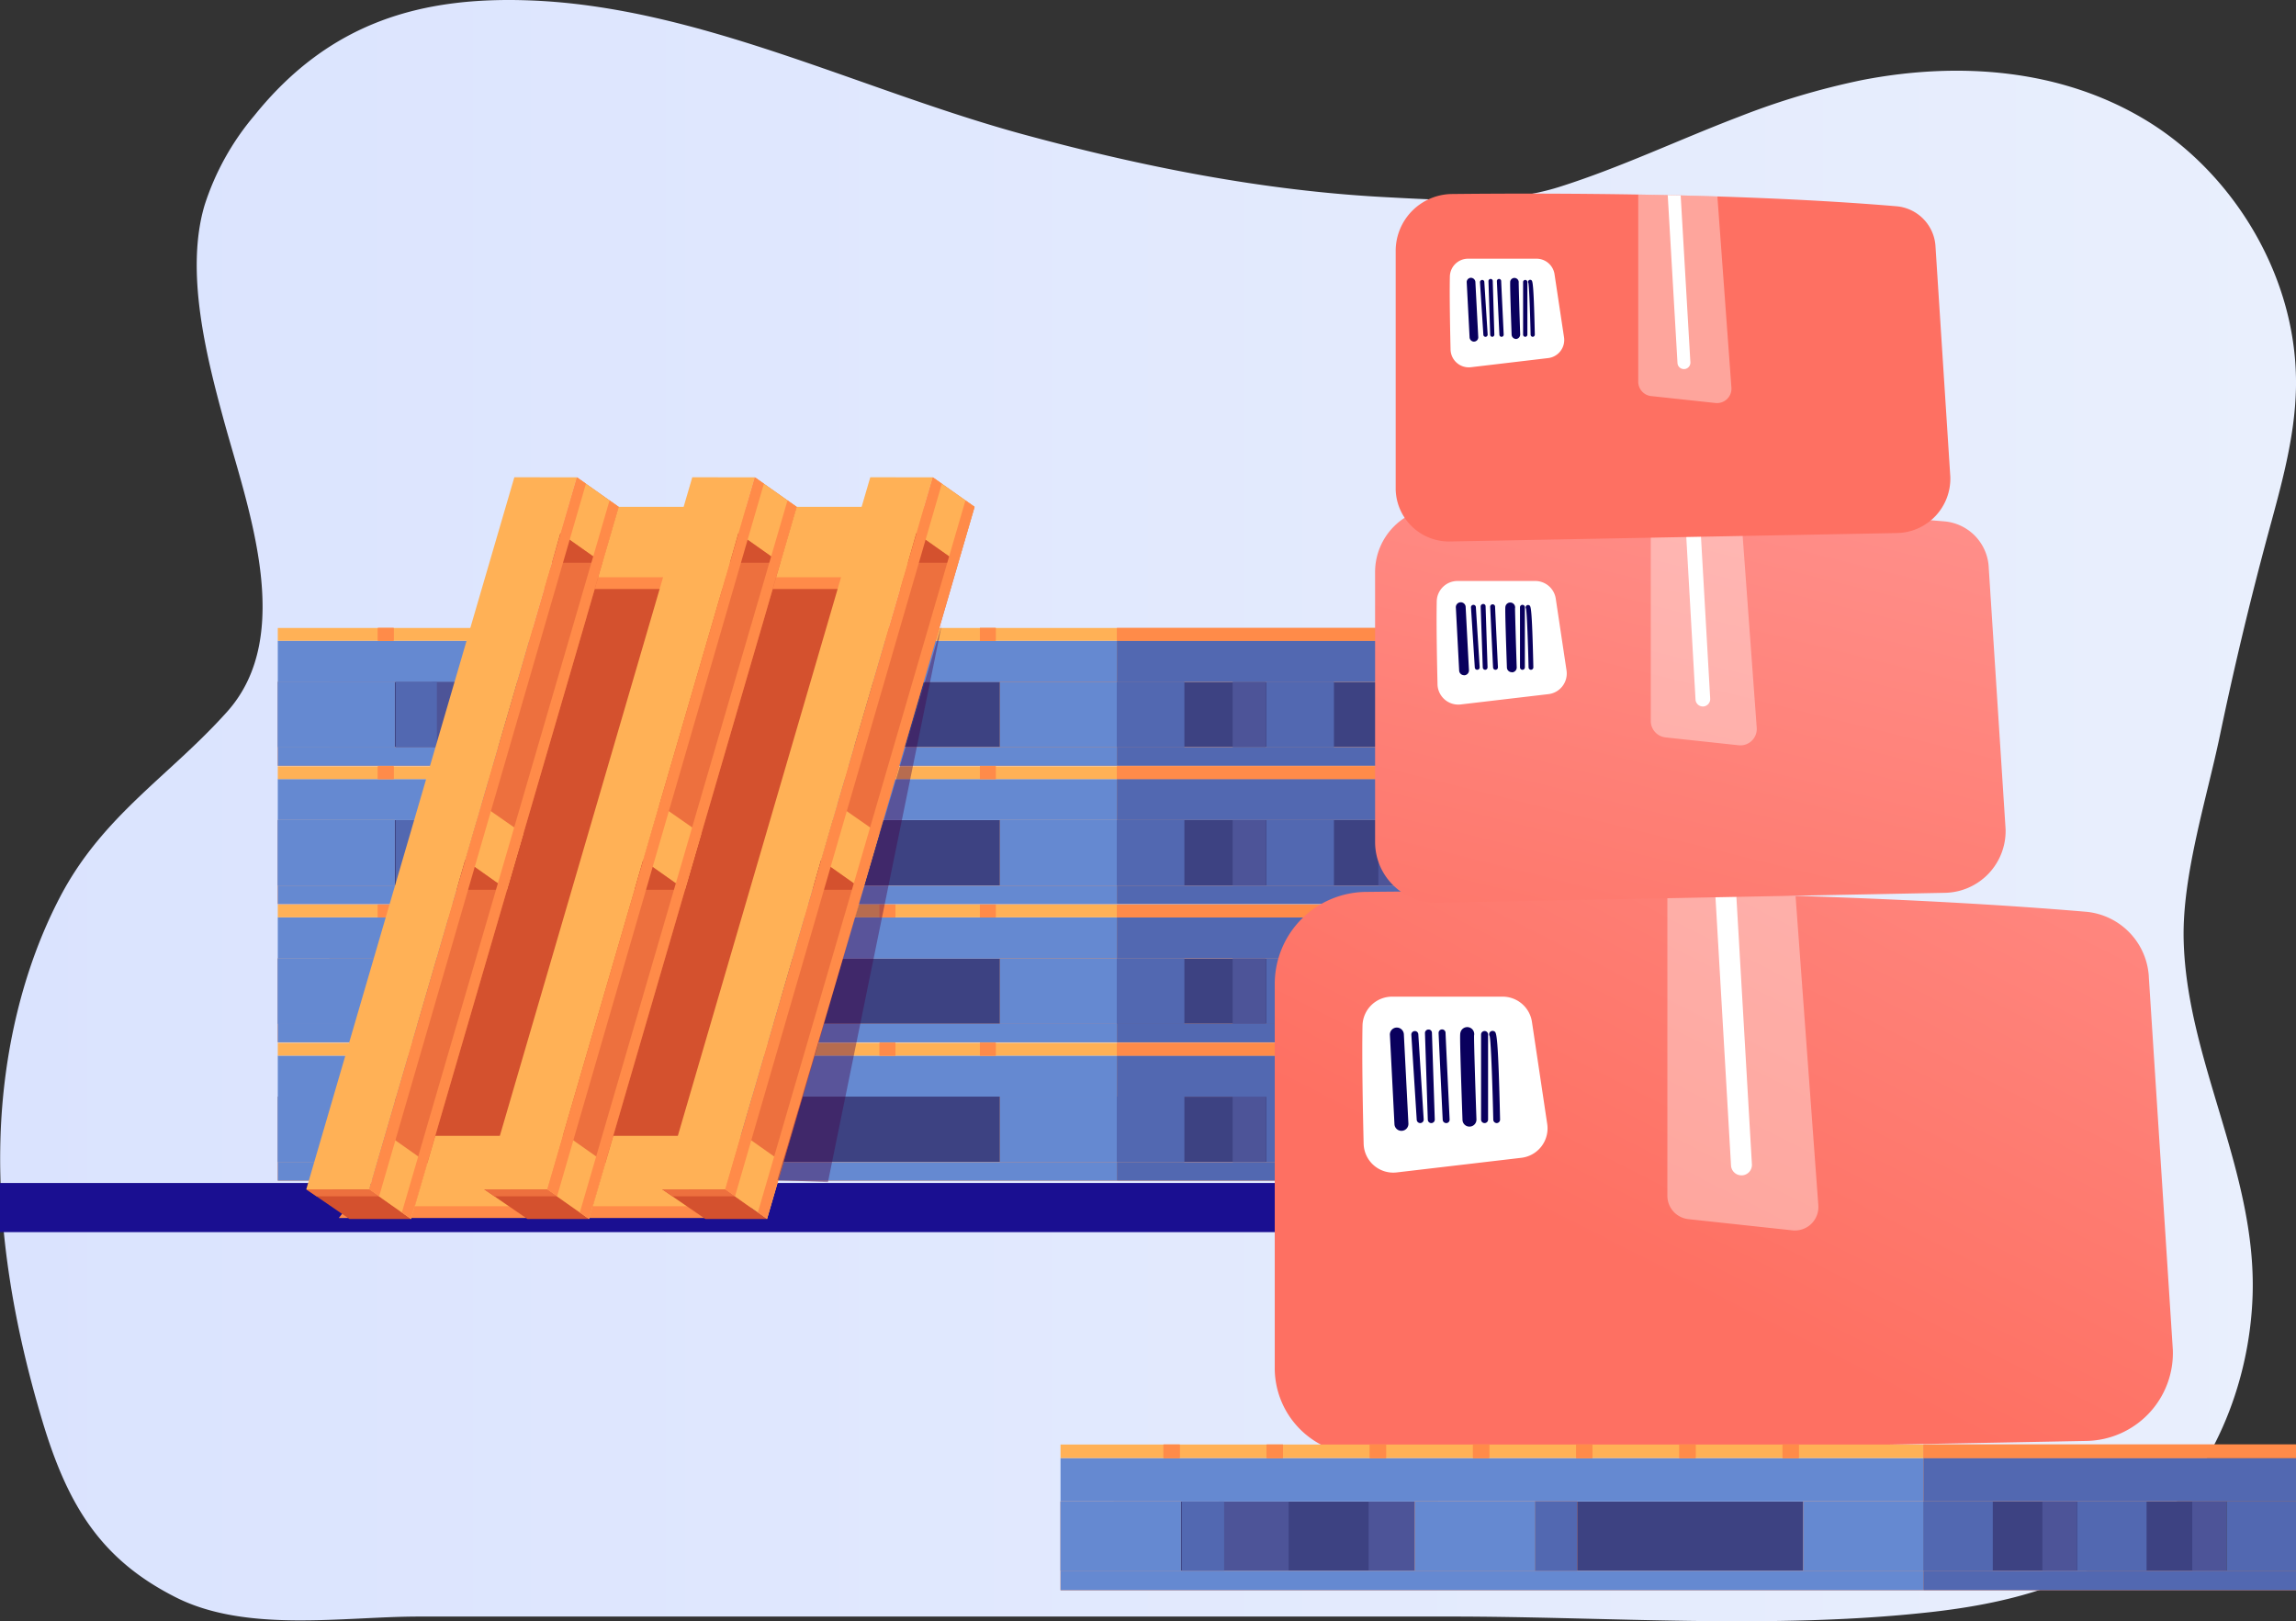 <svg xmlns="http://www.w3.org/2000/svg" xmlns:xlink="http://www.w3.org/1999/xlink" width="329.611" height="232.741" viewBox="0 0 329.611 232.741">
  <rect x="0" y="0" width="329.611" height="232.741" fill="#333333" stroke="none"/>
  <defs>
    <linearGradient id="linear-gradient" y1="0.5" x2="1" y2="0.5" gradientUnits="objectBoundingBox">
      <stop offset="0" stop-color="#dae3fe"/>
      <stop offset="1" stop-color="#e9effd"/>
    </linearGradient>
    <linearGradient id="linear-gradient-2" x1="-0.906" y1="55.412" x2="-0.525" y2="45.238" gradientUnits="objectBoundingBox">
      <stop offset="0" stop-color="#09005d"/>
      <stop offset="1" stop-color="#1a0f91"/>
    </linearGradient>
    <linearGradient id="linear-gradient-3" x1="0.374" y1="0.645" x2="1.174" y2="-0.341" gradientUnits="objectBoundingBox">
      <stop offset="0" stop-color="#fe7062"/>
      <stop offset="1" stop-color="#ff928e"/>
    </linearGradient>
    <linearGradient id="linear-gradient-4" x1="-211.198" y1="-0.166" x2="-229.252" y2="3.359" xlink:href="#linear-gradient-2"/>
    <linearGradient id="linear-gradient-5" x1="-267.016" y1="-0.088" x2="-289.793" y2="3.379" xlink:href="#linear-gradient-2"/>
    <linearGradient id="linear-gradient-6" x1="-237.513" y1="-0.016" x2="-257.738" y2="3.446" xlink:href="#linear-gradient-2"/>
    <linearGradient id="linear-gradient-7" x1="-160.849" y1="0.125" x2="-174.524" y2="3.385" xlink:href="#linear-gradient-2"/>
    <linearGradient id="linear-gradient-8" x1="-375.575" y1="0.175" x2="-407.379" y2="3.699" xlink:href="#linear-gradient-2"/>
    <linearGradient id="linear-gradient-9" x1="-240.84" y1="0.227" x2="-261.229" y2="3.745" xlink:href="#linear-gradient-2"/>
    <linearGradient id="linear-gradient-10" x1="-140.463" y1="-0.191" x2="-152.517" y2="2.95" xlink:href="#linear-gradient-2"/>
    <linearGradient id="linear-gradient-11" x1="0.109" y1="1.478" x2="0.783" y2="-0.222" xlink:href="#linear-gradient-3"/>
    <linearGradient id="linear-gradient-12" x1="-301.436" y1="-0.16" x2="-319.431" y2="3.346" xlink:href="#linear-gradient-2"/>
    <linearGradient id="linear-gradient-13" x1="-382.025" y1="-0.086" x2="-404.796" y2="3.375" xlink:href="#linear-gradient-2"/>
    <linearGradient id="linear-gradient-14" x1="-339.754" y1="-0.02" x2="-359.984" y2="3.459" xlink:href="#linear-gradient-2"/>
    <linearGradient id="linear-gradient-15" x1="-230.421" y1="0.122" x2="-244.124" y2="3.385" xlink:href="#linear-gradient-2"/>
    <linearGradient id="linear-gradient-16" x1="-537.005" y1="0.179" x2="-568.857" y2="3.683" xlink:href="#linear-gradient-2"/>
    <linearGradient id="linear-gradient-17" x1="-344.287" y1="0.227" x2="-364.701" y2="3.743" xlink:href="#linear-gradient-2"/>
    <linearGradient id="linear-gradient-18" x1="-199.484" y1="-0.185" x2="-211.425" y2="2.937" xlink:href="#linear-gradient-2"/>
    <linearGradient id="linear-gradient-19" x1="0.914" y1="-0.188" x2="1.762" y2="-1.578" xlink:href="#linear-gradient-3"/>
    <linearGradient id="linear-gradient-20" x1="-343.276" y1="-0.166" x2="-361.274" y2="3.357" xlink:href="#linear-gradient-2"/>
    <linearGradient id="linear-gradient-21" x1="-447.83" y1="-0.086" x2="-471.271" y2="3.375" xlink:href="#linear-gradient-2"/>
    <linearGradient id="linear-gradient-22" x1="-388.098" y1="-0.015" x2="-408.401" y2="3.446" xlink:href="#linear-gradient-2"/>
    <linearGradient id="linear-gradient-23" x1="-262.159" y1="0.121" x2="-275.858" y2="3.391" xlink:href="#linear-gradient-2"/>
    <linearGradient id="linear-gradient-24" x1="-617.457" y1="0.175" x2="-649.637" y2="3.697" xlink:href="#linear-gradient-2"/>
    <linearGradient id="linear-gradient-25" x1="-390.39" y1="0.228" x2="-410.73" y2="3.743" xlink:href="#linear-gradient-2"/>
    <linearGradient id="linear-gradient-26" x1="-227.224" y1="-0.19" x2="-239.166" y2="2.949" xlink:href="#linear-gradient-2"/>
  </defs>
  <g id="evolucion-05" transform="translate(-9.07 -26.178)">
    <g id="Illustration" transform="translate(9.07 26.179)">
      <path id="Trazado_119207" data-name="Trazado 119207" d="M258.712,42.946c-8.584,3.271-17.043,7.307-25.763,10.061-7.972,2.519-16.734,1.91-25.008,1.472-17.524-.922-34.887-4.37-51.953-9.008C132.6,39.106,109.368,27.154,85.2,26.238c-15.54-.589-28.763,3.042-39.615,16.544a37.683,37.683,0,0,0-7.128,12.842c-2.833,9.5.244,21.673,2.744,30.845,3.428,12.56,10.354,30.845.5,41.868-8.221,9.2-17.821,14.856-23.945,26.507C12.3,165.239,9.513,177.453,9.15,189.568c-.41,13.869,2.121,27.62,6.035,40.664,3.689,12.279,8.518,19.913,19.2,25.284,10.164,5.1,24.04,2.728,34.816,2.728H217.386c22.62,0,45.977,1.864,68.509-.6,10.978-1.2,22.3-3.879,31.305-11.54,9.3-7.9,14.851-20.895,15.266-34.017.552-17.833-9.5-33.664-9.9-51.026-.214-9.224,3.321-20.28,5.192-29.242q3.041-14.582,6.909-28.921c1.859-6.875,3.873-13.816,4.022-21.006.321-15.9-9.005-30.786-21.337-38.335S290.231,35,276.426,37.667a107.8,107.8,0,0,0-17.714,5.279Z" transform="translate(-9.083 -26.179)" fill="url(#linear-gradient)"/>
      <g id="Grupo_54962" data-name="Grupo 54962" transform="translate(0 68.513)">
        <rect id="Rectángulo_29629" data-name="Rectángulo 29629" width="244.069" height="7.052" transform="translate(244.069 108.365) rotate(180)" fill="url(#linear-gradient-2)"/>
        <g id="Grupo_54954" data-name="Grupo 54954" transform="translate(39.879 81.191)">
          <rect id="Rectángulo_29630" data-name="Rectángulo 29630" width="154.708" height="9.414" transform="translate(7.412 7.719)" fill="#3d4282"/>
          <rect id="Rectángulo_29631" data-name="Rectángulo 29631" width="9.695" height="9.414" transform="translate(43.013 7.719)" fill="#4d5498"/>
          <rect id="Rectángulo_29632" data-name="Rectángulo 29632" width="9.695" height="9.414" transform="translate(22.151 7.719)" fill="#4d5498"/>
          <rect id="Rectángulo_29633" data-name="Rectángulo 29633" width="120.455" height="5.881" transform="translate(0 1.838)" fill="#6589d1"/>
          <rect id="Rectángulo_29634" data-name="Rectángulo 29634" width="52.021" height="5.881" transform="translate(172.482 7.726) rotate(180)" fill="#ff8b49"/>
          <rect id="Rectángulo_29635" data-name="Rectángulo 29635" width="120.455" height="1.838" transform="translate(0 0)" fill="#ffb156"/>
          <rect id="Rectángulo_29636" data-name="Rectángulo 29636" width="52.021" height="1.838" transform="translate(172.482 1.838) rotate(180)" fill="#ff8b49"/>
          <rect id="Rectángulo_29637" data-name="Rectángulo 29637" width="120.455" height="2.649" transform="translate(0 17.133)" fill="#ff8b49"/>
          <rect id="Rectángulo_29638" data-name="Rectángulo 29638" width="16.786" height="9.414" transform="translate(103.668 7.719)" fill="#ff8b49"/>
          <rect id="Rectángulo_29639" data-name="Rectángulo 29639" width="5.901" height="9.414" transform="translate(66.243 7.719)" fill="#ed703e"/>
          <rect id="Rectángulo_29640" data-name="Rectángulo 29640" width="16.786" height="9.414" transform="translate(49.456 7.719)" fill="#ff8b49"/>
          <rect id="Rectángulo_29641" data-name="Rectángulo 29641" width="16.786" height="9.414" transform="translate(0 7.719)" fill="#ff8b49"/>
          <rect id="Rectángulo_29642" data-name="Rectángulo 29642" width="52.021" height="2.649" transform="translate(172.482 19.782) rotate(180)" fill="#ff8b49"/>
          <rect id="Rectángulo_29643" data-name="Rectángulo 29643" width="9.695" height="9.414" transform="translate(162.787 7.719)" fill="#5268b1"/>
          <rect id="Rectángulo_29644" data-name="Rectángulo 29644" width="4.782" height="9.414" transform="translate(157.998 7.719)" fill="#4d5498"/>
          <rect id="Rectángulo_29645" data-name="Rectángulo 29645" width="4.782" height="9.414" transform="translate(137.084 7.719)" fill="#4d5498"/>
          <rect id="Rectángulo_29646" data-name="Rectángulo 29646" width="9.695" height="9.414" transform="translate(141.925 7.719)" fill="#5268b1"/>
          <rect id="Rectángulo_29647" data-name="Rectángulo 29647" width="9.695" height="9.414" transform="translate(120.455 7.719)" fill="#5268b1"/>
          <rect id="Rectángulo_29648" data-name="Rectángulo 29648" width="2.27" height="1.838" transform="translate(14.366 0)" fill="#ff8b49"/>
          <rect id="Rectángulo_29649" data-name="Rectángulo 29649" width="2.27" height="1.838" transform="translate(28.771 0)" fill="#ff8b49"/>
          <rect id="Rectángulo_29650" data-name="Rectángulo 29650" width="2.27" height="1.838" transform="translate(43.176 0)" fill="#ff8b49"/>
          <rect id="Rectángulo_29651" data-name="Rectángulo 29651" width="2.27" height="1.838" transform="translate(57.581 0)" fill="#ff8b49"/>
          <rect id="Rectángulo_29652" data-name="Rectángulo 29652" width="2.27" height="1.838" transform="translate(71.986 0)" fill="#ff8b49"/>
          <rect id="Rectángulo_29653" data-name="Rectángulo 29653" width="2.27" height="1.838" transform="translate(86.391 0)" fill="#ff8b49"/>
          <rect id="Rectángulo_29654" data-name="Rectángulo 29654" width="2.27" height="1.838" transform="translate(100.796 0)" fill="#ff8b49"/>
          <rect id="Rectángulo_29655" data-name="Rectángulo 29655" width="52.021" height="5.881" transform="translate(172.482 7.726) rotate(180)" fill="#5268b1"/>
          <rect id="Rectángulo_29656" data-name="Rectángulo 29656" width="52.021" height="1.838" transform="translate(172.482 1.838) rotate(180)" fill="#ff8b49"/>
          <rect id="Rectángulo_29657" data-name="Rectángulo 29657" width="120.455" height="2.649" transform="translate(0 17.133)" fill="#6589d1"/>
          <rect id="Rectángulo_29658" data-name="Rectángulo 29658" width="16.786" height="9.414" transform="translate(103.668 7.719)" fill="#6589d1"/>
          <rect id="Rectángulo_29659" data-name="Rectángulo 29659" width="5.901" height="9.414" transform="translate(66.243 7.719)" fill="#5268b1"/>
          <rect id="Rectángulo_29660" data-name="Rectángulo 29660" width="5.901" height="9.414" transform="translate(16.937 7.719)" fill="#5268b1"/>
          <rect id="Rectángulo_29661" data-name="Rectángulo 29661" width="16.786" height="9.414" transform="translate(49.456 7.719)" fill="#6589d1"/>
          <rect id="Rectángulo_29662" data-name="Rectángulo 29662" width="16.786" height="9.414" transform="translate(0 7.719)" fill="#6589d1"/>
          <rect id="Rectángulo_29663" data-name="Rectángulo 29663" width="16.786" height="9.414" transform="translate(0 7.719)" fill="#6589d1"/>
          <rect id="Rectángulo_29664" data-name="Rectángulo 29664" width="52.021" height="2.649" transform="translate(172.482 19.782) rotate(180)" fill="#5268b1"/>
          <rect id="Rectángulo_29665" data-name="Rectángulo 29665" width="2.27" height="1.838" transform="translate(14.366 0)" fill="#ff8b49"/>
          <rect id="Rectángulo_29666" data-name="Rectángulo 29666" width="2.27" height="1.838" transform="translate(28.771 0)" fill="#ff8b49"/>
          <rect id="Rectángulo_29667" data-name="Rectángulo 29667" width="2.27" height="1.838" transform="translate(43.176 0)" fill="#ff8b49"/>
          <rect id="Rectángulo_29668" data-name="Rectángulo 29668" width="2.27" height="1.838" transform="translate(57.581 0)" fill="#ff8b49"/>
          <rect id="Rectángulo_29669" data-name="Rectángulo 29669" width="2.27" height="1.838" transform="translate(71.986 0)" fill="#ff8b49"/>
          <rect id="Rectángulo_29670" data-name="Rectángulo 29670" width="2.27" height="1.838" transform="translate(86.391 0)" fill="#ff8b49"/>
          <rect id="Rectángulo_29671" data-name="Rectángulo 29671" width="2.27" height="1.838" transform="translate(100.796 0)" fill="#ff8b49"/>
        </g>
        <g id="Grupo_54955" data-name="Grupo 54955" transform="translate(39.879 61.336)">
          <rect id="Rectángulo_29672" data-name="Rectángulo 29672" width="154.708" height="9.414" transform="translate(7.412 7.726)" fill="#3d4282"/>
          <rect id="Rectángulo_29673" data-name="Rectángulo 29673" width="9.695" height="9.414" transform="translate(43.013 7.726)" fill="#4d5498"/>
          <rect id="Rectángulo_29674" data-name="Rectángulo 29674" width="9.695" height="9.414" transform="translate(22.151 7.726)" fill="#4d5498"/>
          <rect id="Rectángulo_29675" data-name="Rectángulo 29675" width="120.455" height="5.881" transform="translate(0 1.838)" fill="#6589d1"/>
          <rect id="Rectángulo_29676" data-name="Rectángulo 29676" width="52.021" height="5.881" transform="translate(172.482 7.726) rotate(180)" fill="#ff8b49"/>
          <rect id="Rectángulo_29677" data-name="Rectángulo 29677" width="120.455" height="1.838" fill="#ffb156"/>
          <rect id="Rectángulo_29678" data-name="Rectángulo 29678" width="52.021" height="1.838" transform="translate(172.482 1.845) rotate(180)" fill="#ff8b49"/>
          <rect id="Rectángulo_29679" data-name="Rectángulo 29679" width="120.455" height="2.649" transform="translate(0 17.133)" fill="#ff8b49"/>
          <rect id="Rectángulo_29680" data-name="Rectángulo 29680" width="16.786" height="9.414" transform="translate(103.668 7.726)" fill="#ff8b49"/>
          <rect id="Rectángulo_29681" data-name="Rectángulo 29681" width="5.901" height="9.414" transform="translate(66.243 7.726)" fill="#ed703e"/>
          <rect id="Rectángulo_29682" data-name="Rectángulo 29682" width="16.786" height="9.414" transform="translate(49.456 7.726)" fill="#ff8b49"/>
          <rect id="Rectángulo_29683" data-name="Rectángulo 29683" width="16.786" height="9.414" transform="translate(0 7.726)" fill="#ff8b49"/>
          <rect id="Rectángulo_29684" data-name="Rectángulo 29684" width="52.021" height="2.649" transform="translate(172.482 19.782) rotate(180)" fill="#ff8b49"/>
          <rect id="Rectángulo_29685" data-name="Rectángulo 29685" width="9.695" height="9.414" transform="translate(162.787 7.726)" fill="#5268b1"/>
          <rect id="Rectángulo_29686" data-name="Rectángulo 29686" width="4.782" height="9.414" transform="translate(157.998 7.726)" fill="#4d5498"/>
          <rect id="Rectángulo_29687" data-name="Rectángulo 29687" width="4.782" height="9.414" transform="translate(137.084 7.726)" fill="#4d5498"/>
          <rect id="Rectángulo_29688" data-name="Rectángulo 29688" width="9.695" height="9.414" transform="translate(141.925 7.726)" fill="#5268b1"/>
          <rect id="Rectángulo_29689" data-name="Rectángulo 29689" width="9.695" height="9.414" transform="translate(120.455 7.726)" fill="#5268b1"/>
          <rect id="Rectángulo_29690" data-name="Rectángulo 29690" width="2.27" height="1.838" transform="translate(14.366)" fill="#ff8b49"/>
          <rect id="Rectángulo_29691" data-name="Rectángulo 29691" width="2.27" height="1.838" transform="translate(28.771)" fill="#ff8b49"/>
          <rect id="Rectángulo_29692" data-name="Rectángulo 29692" width="2.27" height="1.838" transform="translate(43.176)" fill="#ff8b49"/>
          <rect id="Rectángulo_29693" data-name="Rectángulo 29693" width="2.27" height="1.838" transform="translate(57.581)" fill="#ff8b49"/>
          <rect id="Rectángulo_29694" data-name="Rectángulo 29694" width="2.27" height="1.838" transform="translate(71.986)" fill="#ff8b49"/>
          <rect id="Rectángulo_29695" data-name="Rectángulo 29695" width="2.27" height="1.838" transform="translate(86.391)" fill="#ff8b49"/>
          <rect id="Rectángulo_29696" data-name="Rectángulo 29696" width="2.27" height="1.838" transform="translate(100.796)" fill="#ff8b49"/>
          <rect id="Rectángulo_29697" data-name="Rectángulo 29697" width="52.021" height="5.881" transform="translate(172.482 7.726) rotate(180)" fill="#5268b1"/>
          <rect id="Rectángulo_29698" data-name="Rectángulo 29698" width="52.021" height="1.838" transform="translate(172.482 1.845) rotate(180)" fill="#ff8b49"/>
          <rect id="Rectángulo_29699" data-name="Rectángulo 29699" width="120.455" height="2.649" transform="translate(0 17.133)" fill="#6589d1"/>
          <rect id="Rectángulo_29700" data-name="Rectángulo 29700" width="16.786" height="9.414" transform="translate(103.668 7.726)" fill="#6589d1"/>
          <rect id="Rectángulo_29701" data-name="Rectángulo 29701" width="5.901" height="9.414" transform="translate(66.243 7.726)" fill="#5268b1"/>
          <rect id="Rectángulo_29702" data-name="Rectángulo 29702" width="5.901" height="9.414" transform="translate(16.937 7.726)" fill="#5268b1"/>
          <rect id="Rectángulo_29703" data-name="Rectángulo 29703" width="16.786" height="9.414" transform="translate(49.456 7.726)" fill="#6589d1"/>
          <rect id="Rectángulo_29704" data-name="Rectángulo 29704" width="16.786" height="9.414" transform="translate(0 7.726)" fill="#6589d1"/>
          <rect id="Rectángulo_29705" data-name="Rectángulo 29705" width="16.786" height="9.414" transform="translate(0 7.726)" fill="#6589d1"/>
          <rect id="Rectángulo_29706" data-name="Rectángulo 29706" width="52.021" height="2.649" transform="translate(172.482 19.782) rotate(180)" fill="#5268b1"/>
          <rect id="Rectángulo_29707" data-name="Rectángulo 29707" width="2.27" height="1.838" transform="translate(14.366)" fill="#ff8b49"/>
          <rect id="Rectángulo_29708" data-name="Rectángulo 29708" width="2.27" height="1.838" transform="translate(28.771)" fill="#ff8b49"/>
          <rect id="Rectángulo_29709" data-name="Rectángulo 29709" width="2.27" height="1.838" transform="translate(43.176)" fill="#ff8b49"/>
          <rect id="Rectángulo_29710" data-name="Rectángulo 29710" width="2.27" height="1.838" transform="translate(57.581)" fill="#ff8b49"/>
          <rect id="Rectángulo_29711" data-name="Rectángulo 29711" width="2.27" height="1.838" transform="translate(71.986)" fill="#ff8b49"/>
          <rect id="Rectángulo_29712" data-name="Rectángulo 29712" width="2.27" height="1.838" transform="translate(86.391)" fill="#ff8b49"/>
          <rect id="Rectángulo_29713" data-name="Rectángulo 29713" width="2.27" height="1.838" transform="translate(100.796)" fill="#ff8b49"/>
        </g>
        <g id="Grupo_54956" data-name="Grupo 54956" transform="translate(39.879 41.482)">
          <rect id="Rectángulo_29714" data-name="Rectángulo 29714" width="154.708" height="9.414" transform="translate(7.412 7.726)" fill="#3d4282"/>
          <rect id="Rectángulo_29715" data-name="Rectángulo 29715" width="9.695" height="9.414" transform="translate(43.013 7.726)" fill="#4d5498"/>
          <rect id="Rectángulo_29716" data-name="Rectángulo 29716" width="9.695" height="9.414" transform="translate(22.151 7.726)" fill="#4d5498"/>
          <rect id="Rectángulo_29717" data-name="Rectángulo 29717" width="120.455" height="5.881" transform="translate(0 1.845)" fill="#6589d1"/>
          <rect id="Rectángulo_29718" data-name="Rectángulo 29718" width="52.021" height="5.881" transform="translate(172.482 7.726) rotate(180)" fill="#ff8b49"/>
          <rect id="Rectángulo_29719" data-name="Rectángulo 29719" width="120.455" height="1.838" transform="translate(0 0.007)" fill="#ffb156"/>
          <rect id="Rectángulo_29720" data-name="Rectángulo 29720" width="52.021" height="1.838" transform="translate(172.482 1.838) rotate(180)" fill="#ff8b49"/>
          <rect id="Rectángulo_29721" data-name="Rectángulo 29721" width="120.455" height="2.649" transform="translate(0 17.14)" fill="#ff8b49"/>
          <rect id="Rectángulo_29722" data-name="Rectángulo 29722" width="16.786" height="9.414" transform="translate(103.668 7.726)" fill="#ff8b49"/>
          <rect id="Rectángulo_29723" data-name="Rectángulo 29723" width="5.901" height="9.414" transform="translate(66.243 7.726)" fill="#ed703e"/>
          <rect id="Rectángulo_29724" data-name="Rectángulo 29724" width="16.786" height="9.414" transform="translate(49.456 7.726)" fill="#ff8b49"/>
          <rect id="Rectángulo_29725" data-name="Rectángulo 29725" width="16.786" height="9.414" transform="translate(0 7.726)" fill="#ff8b49"/>
          <rect id="Rectángulo_29726" data-name="Rectángulo 29726" width="52.021" height="2.649" transform="translate(172.482 19.782) rotate(180)" fill="#ff8b49"/>
          <rect id="Rectángulo_29727" data-name="Rectángulo 29727" width="9.695" height="9.414" transform="translate(162.787 7.726)" fill="#5268b1"/>
          <rect id="Rectángulo_29728" data-name="Rectángulo 29728" width="4.782" height="9.414" transform="translate(157.998 7.726)" fill="#4d5498"/>
          <rect id="Rectángulo_29729" data-name="Rectángulo 29729" width="4.782" height="9.414" transform="translate(137.084 7.726)" fill="#4d5498"/>
          <rect id="Rectángulo_29730" data-name="Rectángulo 29730" width="9.695" height="9.414" transform="translate(141.925 7.726)" fill="#5268b1"/>
          <rect id="Rectángulo_29731" data-name="Rectángulo 29731" width="9.695" height="9.414" transform="translate(120.455 7.726)" fill="#5268b1"/>
          <rect id="Rectángulo_29732" data-name="Rectángulo 29732" width="2.27" height="1.838" transform="translate(14.366 0.007)" fill="#ff8b49"/>
          <rect id="Rectángulo_29733" data-name="Rectángulo 29733" width="2.27" height="1.838" transform="translate(28.771 0.007)" fill="#ff8b49"/>
          <rect id="Rectángulo_29734" data-name="Rectángulo 29734" width="2.27" height="1.838" transform="translate(43.176 0.007)" fill="#ff8b49"/>
          <rect id="Rectángulo_29735" data-name="Rectángulo 29735" width="2.27" height="1.838" transform="translate(57.581 0.007)" fill="#ff8b49"/>
          <rect id="Rectángulo_29736" data-name="Rectángulo 29736" width="2.27" height="1.838" transform="translate(71.986 0.007)" fill="#ff8b49"/>
          <rect id="Rectángulo_29737" data-name="Rectángulo 29737" width="2.27" height="1.838" transform="translate(86.391 0.007)" fill="#ff8b49"/>
          <rect id="Rectángulo_29738" data-name="Rectángulo 29738" width="2.27" height="1.838" transform="translate(100.796 0.007)" fill="#ff8b49"/>
          <rect id="Rectángulo_29739" data-name="Rectángulo 29739" width="52.021" height="5.881" transform="translate(172.482 7.726) rotate(180)" fill="#5268b1"/>
          <rect id="Rectángulo_29740" data-name="Rectángulo 29740" width="52.021" height="1.838" transform="translate(172.482 1.838) rotate(180)" fill="#ff8b49"/>
          <rect id="Rectángulo_29741" data-name="Rectángulo 29741" width="120.455" height="2.649" transform="translate(0 17.14)" fill="#6589d1"/>
          <rect id="Rectángulo_29742" data-name="Rectángulo 29742" width="16.786" height="9.414" transform="translate(103.668 7.726)" fill="#6589d1"/>
          <rect id="Rectángulo_29743" data-name="Rectángulo 29743" width="5.901" height="9.414" transform="translate(66.243 7.726)" fill="#5268b1"/>
          <rect id="Rectángulo_29744" data-name="Rectángulo 29744" width="5.901" height="9.414" transform="translate(16.937 7.726)" fill="#5268b1"/>
          <rect id="Rectángulo_29745" data-name="Rectángulo 29745" width="16.786" height="9.414" transform="translate(49.456 7.726)" fill="#6589d1"/>
          <rect id="Rectángulo_29746" data-name="Rectángulo 29746" width="16.786" height="9.414" transform="translate(0 7.726)" fill="#6589d1"/>
          <rect id="Rectángulo_29747" data-name="Rectángulo 29747" width="16.786" height="9.414" transform="translate(0 7.726)" fill="#6589d1"/>
          <rect id="Rectángulo_29748" data-name="Rectángulo 29748" width="52.021" height="2.649" transform="translate(172.482 19.782) rotate(180)" fill="#5268b1"/>
          <rect id="Rectángulo_29749" data-name="Rectángulo 29749" width="2.27" height="1.838" transform="translate(14.366 0.007)" fill="#ff8b49"/>
          <rect id="Rectángulo_29750" data-name="Rectángulo 29750" width="2.27" height="1.838" transform="translate(28.771 0.007)" fill="#ff8b49"/>
          <rect id="Rectángulo_29751" data-name="Rectángulo 29751" width="2.27" height="1.838" transform="translate(43.176 0.007)" fill="#ff8b49"/>
          <rect id="Rectángulo_29752" data-name="Rectángulo 29752" width="2.27" height="1.838" transform="translate(57.581 0.007)" fill="#ff8b49"/>
          <rect id="Rectángulo_29753" data-name="Rectángulo 29753" width="2.27" height="1.838" transform="translate(71.986 0.007)" fill="#ff8b49"/>
          <rect id="Rectángulo_29754" data-name="Rectángulo 29754" width="2.27" height="1.838" transform="translate(86.391 0.007)" fill="#ff8b49"/>
          <rect id="Rectángulo_29755" data-name="Rectángulo 29755" width="2.27" height="1.838" transform="translate(100.796 0.007)" fill="#ff8b49"/>
        </g>
        <g id="Grupo_54957" data-name="Grupo 54957" transform="translate(39.879 21.634)">
          <rect id="Rectángulo_29756" data-name="Rectángulo 29756" width="154.708" height="9.414" transform="translate(7.412 7.719)" fill="#3d4282"/>
          <rect id="Rectángulo_29757" data-name="Rectángulo 29757" width="9.695" height="9.414" transform="translate(43.013 7.719)" fill="#4d5498"/>
          <rect id="Rectángulo_29758" data-name="Rectángulo 29758" width="9.695" height="9.414" transform="translate(22.151 7.719)" fill="#4d5498"/>
          <rect id="Rectángulo_29759" data-name="Rectángulo 29759" width="120.455" height="5.881" transform="translate(0 1.838)" fill="#6589d1"/>
          <rect id="Rectángulo_29760" data-name="Rectángulo 29760" width="52.021" height="5.881" transform="translate(172.482 7.719) rotate(180)" fill="#ff8b49"/>
          <rect id="Rectángulo_29761" data-name="Rectángulo 29761" width="120.455" height="1.838" fill="#ffb156"/>
          <rect id="Rectángulo_29762" data-name="Rectángulo 29762" width="52.021" height="1.838" transform="translate(172.482 1.838) rotate(180)" fill="#ff8b49"/>
          <rect id="Rectángulo_29763" data-name="Rectángulo 29763" width="120.455" height="2.649" transform="translate(0 17.133)" fill="#ff8b49"/>
          <rect id="Rectángulo_29764" data-name="Rectángulo 29764" width="16.786" height="9.414" transform="translate(103.668 7.719)" fill="#ff8b49"/>
          <rect id="Rectángulo_29765" data-name="Rectángulo 29765" width="5.901" height="9.414" transform="translate(66.243 7.719)" fill="#ed703e"/>
          <rect id="Rectángulo_29766" data-name="Rectángulo 29766" width="16.786" height="9.414" transform="translate(49.456 7.719)" fill="#ff8b49"/>
          <rect id="Rectángulo_29767" data-name="Rectángulo 29767" width="16.786" height="9.414" transform="translate(0 7.719)" fill="#ff8b49"/>
          <rect id="Rectángulo_29768" data-name="Rectángulo 29768" width="52.021" height="2.649" transform="translate(172.482 19.776) rotate(180)" fill="#ff8b49"/>
          <rect id="Rectángulo_29769" data-name="Rectángulo 29769" width="9.695" height="9.414" transform="translate(162.787 7.719)" fill="#5268b1"/>
          <rect id="Rectángulo_29770" data-name="Rectángulo 29770" width="4.782" height="9.414" transform="translate(157.998 7.719)" fill="#4d5498"/>
          <rect id="Rectángulo_29771" data-name="Rectángulo 29771" width="4.782" height="9.414" transform="translate(137.084 7.719)" fill="#4d5498"/>
          <rect id="Rectángulo_29772" data-name="Rectángulo 29772" width="9.695" height="9.414" transform="translate(141.925 7.719)" fill="#5268b1"/>
          <rect id="Rectángulo_29773" data-name="Rectángulo 29773" width="9.695" height="9.414" transform="translate(120.455 7.719)" fill="#5268b1"/>
          <rect id="Rectángulo_29774" data-name="Rectángulo 29774" width="2.27" height="1.838" transform="translate(14.366)" fill="#ff8b49"/>
          <rect id="Rectángulo_29775" data-name="Rectángulo 29775" width="2.27" height="1.838" transform="translate(28.771)" fill="#ff8b49"/>
          <rect id="Rectángulo_29776" data-name="Rectángulo 29776" width="2.27" height="1.838" transform="translate(43.176)" fill="#ff8b49"/>
          <rect id="Rectángulo_29777" data-name="Rectángulo 29777" width="2.27" height="1.838" transform="translate(57.581)" fill="#ff8b49"/>
          <rect id="Rectángulo_29778" data-name="Rectángulo 29778" width="2.27" height="1.838" transform="translate(71.986)" fill="#ff8b49"/>
          <rect id="Rectángulo_29779" data-name="Rectángulo 29779" width="2.27" height="1.838" transform="translate(86.391)" fill="#ff8b49"/>
          <rect id="Rectángulo_29780" data-name="Rectángulo 29780" width="2.27" height="1.838" transform="translate(100.796)" fill="#ff8b49"/>
          <rect id="Rectángulo_29781" data-name="Rectángulo 29781" width="52.021" height="5.881" transform="translate(172.482 7.719) rotate(180)" fill="#5268b1"/>
          <rect id="Rectángulo_29782" data-name="Rectángulo 29782" width="52.021" height="1.838" transform="translate(172.482 1.838) rotate(180)" fill="#ff8b49"/>
          <rect id="Rectángulo_29783" data-name="Rectángulo 29783" width="120.455" height="2.649" transform="translate(0 17.133)" fill="#6589d1"/>
          <rect id="Rectángulo_29784" data-name="Rectángulo 29784" width="16.786" height="9.414" transform="translate(103.668 7.719)" fill="#6589d1"/>
          <rect id="Rectángulo_29785" data-name="Rectángulo 29785" width="5.901" height="9.414" transform="translate(66.243 7.719)" fill="#5268b1"/>
          <rect id="Rectángulo_29786" data-name="Rectángulo 29786" width="5.901" height="9.414" transform="translate(16.937 7.719)" fill="#5268b1"/>
          <rect id="Rectángulo_29787" data-name="Rectángulo 29787" width="16.786" height="9.414" transform="translate(49.456 7.719)" fill="#6589d1"/>
          <rect id="Rectángulo_29788" data-name="Rectángulo 29788" width="16.786" height="9.414" transform="translate(0 7.719)" fill="#6589d1"/>
          <rect id="Rectángulo_29789" data-name="Rectángulo 29789" width="16.786" height="9.414" transform="translate(0 7.719)" fill="#6589d1"/>
          <rect id="Rectángulo_29790" data-name="Rectángulo 29790" width="52.021" height="2.649" transform="translate(172.482 19.776) rotate(180)" fill="#5268b1"/>
          <rect id="Rectángulo_29791" data-name="Rectángulo 29791" width="2.27" height="1.838" transform="translate(14.366)" fill="#ff8b49"/>
          <rect id="Rectángulo_29792" data-name="Rectángulo 29792" width="2.27" height="1.838" transform="translate(28.771)" fill="#ff8b49"/>
          <rect id="Rectángulo_29793" data-name="Rectángulo 29793" width="2.27" height="1.838" transform="translate(43.176)" fill="#ff8b49"/>
          <rect id="Rectángulo_29794" data-name="Rectángulo 29794" width="2.27" height="1.838" transform="translate(57.581)" fill="#ff8b49"/>
          <rect id="Rectángulo_29795" data-name="Rectángulo 29795" width="2.27" height="1.838" transform="translate(71.986)" fill="#ff8b49"/>
          <rect id="Rectángulo_29796" data-name="Rectángulo 29796" width="2.27" height="1.838" transform="translate(86.391)" fill="#ff8b49"/>
          <rect id="Rectángulo_29797" data-name="Rectángulo 29797" width="2.27" height="1.838" transform="translate(100.796)" fill="#ff8b49"/>
        </g>
        <g id="Grupo_54961" data-name="Grupo 54961" transform="translate(43.968)">
          <path id="Trazado_119208" data-name="Trazado 119208" d="M167.15,147.73l-24.427,86.542L96.4,232.362l23.315-89.172Z" transform="translate(-83.238 -135.157)" fill="#d4512e"/>
          <path id="Trazado_119209" data-name="Trazado 119209" d="M138.755,137.4h50.339l-3.4,10.238H127.3Z" transform="translate(-93.924 -133.154)" fill="#ffb156"/>
          <path id="Trazado_119210" data-name="Trazado 119210" d="M125.26,154.538H181.9l3.088-1.688H126.595Z" transform="translate(-93.218 -138.497)" fill="#ff8b49"/>
          <path id="Trazado_119211" data-name="Trazado 119211" d="M96.9,275.43h50.346l-3.4,10.238H85.45Z" transform="translate(-79.451 -180.888)" fill="#ffb156"/>
          <path id="Trazado_119212" data-name="Trazado 119212" d="M83.42,292.568h56.639l3.088-1.688h-58.4Z" transform="translate(-78.749 -186.23)" fill="#ff8b49"/>
          <g id="Grupo_54958" data-name="Grupo 54958" transform="translate(51.098)">
            <path id="Trazado_119213" data-name="Trazado 119213" d="M198.015,130.93l-29.8,102.223,6.005,4.246,29.8-102.229Z" transform="translate(-159.169 -130.917)" fill="#ed703e"/>
            <path id="Trazado_119214" data-name="Trazado 119214" d="M193.235,130.923l-8.975-.013L154.39,233.133l9.041.013Z" transform="translate(-154.39 -130.91)" fill="#ffb156"/>
            <path id="Trazado_119215" data-name="Trazado 119215" d="M154.39,287.17l6.208,4.259h8.838l-6.005-4.246Z" transform="translate(-154.39 -184.947)" fill="#d4512e"/>
            <path id="Trazado_119216" data-name="Trazado 119216" d="M170.63,274.99l-2.42,7.981,6.005,4.246,2.342-8.046Z" transform="translate(-159.169 -180.735)" fill="#ffb156"/>
            <path id="Trazado_119217" data-name="Trazado 119217" d="M191.6,202.76l-2.362,7.968,6.005,4.246,2.342-8.04Z" transform="translate(-166.442 -155.757)" fill="#ffb156"/>
            <path id="Trazado_119218" data-name="Trazado 119218" d="M212.57,130.98l-2.42,7.988,6.005,4.239,2.342-8.04Z" transform="translate(-173.673 -130.934)" fill="#ffb156"/>
            <path id="Trazado_119219" data-name="Trazado 119219" d="M164.831,288.171l-1.4-.988-9.041-.013,1.465,1Z" transform="translate(-154.39 -184.947)" fill="#ed703e"/>
            <path id="Trazado_119220" data-name="Trazado 119220" d="M194.606,219.186H187.39l1.21-4.246Z" transform="translate(-165.802 -159.969)" fill="#d4512e"/>
            <path id="Trazado_119221" data-name="Trazado 119221" d="M215.519,147.429H208.31l1.2-4.239Z" transform="translate(-173.036 -135.157)" fill="#d4512e"/>
            <path id="Trazado_119222" data-name="Trazado 119222" d="M169.623,234.14,199.31,131.846l-1.3-.916-29.8,102.223,1.4.988Z" transform="translate(-159.169 -130.917)" fill="#ff8b49"/>
            <path id="Trazado_119223" data-name="Trazado 119223" d="M176.672,239.132l25.153-86.208.072-.249,4.573-15.759-.752-.536-.543-.379-29.8,102.209Z" transform="translate(-161.645 -132.67)" fill="#ff8b49"/>
          </g>
          <g id="Grupo_54959" data-name="Grupo 54959" transform="translate(25.546)">
            <path id="Trazado_119224" data-name="Trazado 119224" d="M158.965,130.93l-29.8,102.223,6.005,4.246,29.8-102.229Z" transform="translate(-120.113 -130.917)" fill="#ed703e"/>
            <path id="Trazado_119225" data-name="Trazado 119225" d="M154.182,130.923l-8.982-.013L115.33,233.133l9.047.013Z" transform="translate(-115.33 -130.91)" fill="#ffb156"/>
            <path id="Trazado_119226" data-name="Trazado 119226" d="M115.33,287.17l6.215,4.259h8.838l-6.005-4.246Z" transform="translate(-115.33 -184.947)" fill="#d4512e"/>
            <path id="Trazado_119227" data-name="Trazado 119227" d="M131.58,274.99l-2.42,7.981,6.005,4.246,2.342-8.046Z" transform="translate(-120.113 -180.735)" fill="#ffb156"/>
            <path id="Trazado_119228" data-name="Trazado 119228" d="M152.552,202.76l-2.362,7.968,6.005,4.246,2.342-8.04Z" transform="translate(-127.385 -155.757)" fill="#ffb156"/>
            <path id="Trazado_119229" data-name="Trazado 119229" d="M173.52,130.98l-2.42,7.988,6,4.239,2.349-8.04Z" transform="translate(-134.616 -130.934)" fill="#ffb156"/>
            <path id="Trazado_119230" data-name="Trazado 119230" d="M125.771,288.171l-1.393-.988-9.047-.013,1.465,1Z" transform="translate(-115.33 -184.947)" fill="#ed703e"/>
            <path id="Trazado_119231" data-name="Trazado 119231" d="M155.552,219.186H148.33l1.217-4.246Z" transform="translate(-126.742 -159.969)" fill="#d4512e"/>
            <path id="Trazado_119232" data-name="Trazado 119232" d="M176.459,147.429H169.25l1.21-4.239Z" transform="translate(-133.976 -135.157)" fill="#d4512e"/>
            <path id="Trazado_119233" data-name="Trazado 119233" d="M130.573,234.14,160.26,131.846l-1.3-.916-29.8,102.223,1.393.988Z" transform="translate(-120.113 -130.917)" fill="#ff8b49"/>
            <path id="Trazado_119234" data-name="Trazado 119234" d="M137.618,239.132l25.153-86.208.072-.249,4.573-15.759-.752-.536-.543-.379L136.31,238.209Z" transform="translate(-122.585 -132.67)" fill="#ff8b49"/>
          </g>
          <g id="Grupo_54960" data-name="Grupo 54960">
            <path id="Trazado_119235" data-name="Trazado 119235" d="M119.915,130.93,90.11,233.153l6,4.246,29.8-102.229Z" transform="translate(-81.063 -130.917)" fill="#ed703e"/>
            <path id="Trazado_119236" data-name="Trazado 119236" d="M115.132,130.923l-8.982-.013L76.28,233.133l9.047.013Z" transform="translate(-76.28 -130.91)" fill="#ffb156"/>
            <path id="Trazado_119237" data-name="Trazado 119237" d="M76.28,287.17l6.215,4.259h8.831l-6-4.246Z" transform="translate(-76.28 -184.947)" fill="#d4512e"/>
            <path id="Trazado_119238" data-name="Trazado 119238" d="M92.53,274.99l-2.42,7.981,6,4.246,2.349-8.046Z" transform="translate(-81.063 -180.735)" fill="#ffb156"/>
            <path id="Trazado_119239" data-name="Trazado 119239" d="M113.5,202.76l-2.355,7.968,6,4.246,2.342-8.04Z" transform="translate(-88.335 -155.757)" fill="#ffb156"/>
            <path id="Trazado_119240" data-name="Trazado 119240" d="M134.46,130.98l-2.42,7.988,6.005,4.239,2.342-8.04Z" transform="translate(-95.563 -130.934)" fill="#ffb156"/>
            <path id="Trazado_119241" data-name="Trazado 119241" d="M86.721,288.171l-1.393-.988-9.047-.013,1.465,1Z" transform="translate(-76.28 -184.947)" fill="#ed703e"/>
            <path id="Trazado_119242" data-name="Trazado 119242" d="M116.5,219.186H109.28l1.217-4.246Z" transform="translate(-87.692 -159.969)" fill="#d4512e"/>
            <path id="Trazado_119243" data-name="Trazado 119243" d="M137.409,147.429H130.2l1.2-4.239Z" transform="translate(-94.926 -135.157)" fill="#d4512e"/>
            <path id="Trazado_119244" data-name="Trazado 119244" d="M91.523,234.14,121.21,131.846l-1.3-.916L90.11,233.153l1.393.988Z" transform="translate(-81.063 -130.917)" fill="#ff8b49"/>
            <path id="Trazado_119245" data-name="Trazado 119245" d="M98.562,239.132l25.16-86.208.065-.249,4.579-15.759-.752-.536-.543-.379L97.26,238.209Z" transform="translate(-83.535 -132.67)" fill="#ff8b49"/>
          </g>
        </g>
        <path id="Trazado_119246" data-name="Trazado 119246" d="M186.925,243.31l16.335-80-23.59,79.7Z" transform="translate(-68.066 -142.114)" fill="#460043" opacity="0.39"/>
      </g>
      <g id="Grupo_54969" data-name="Grupo 54969" transform="translate(183.001 27.793)">
        <g id="Grupo_54964" data-name="Grupo 54964" transform="translate(0 100.152)">
          <path id="Trazado_119247" data-name="Trazado 119247" d="M288.81,290.246V235.079a13.221,13.221,0,0,1,13.084-13.228c21.752-.236,66.615-.249,103.322,2.846a9.931,9.931,0,0,1,9.087,9.551l3.435,53.335a12.626,12.626,0,0,1-12.384,13.084l-103.9,1.963a12.429,12.429,0,0,1-12.645-12.384Z" transform="translate(-288.81 -221.759)" fill="url(#linear-gradient-3)"/>
          <path id="Trazado_119248" data-name="Trazado 119248" d="M308.054,249.044c-.092,4.7.046,12.142.164,16.956a4.252,4.252,0,0,0,4.743,4.121l17.9-2.1a4.252,4.252,0,0,0,3.709-4.854l-2.192-14.66a4.252,4.252,0,0,0-4.206-3.618H312.306a4.246,4.246,0,0,0-4.252,4.154Z" transform="translate(-295.455 -229.758)" fill="#fff"/>
          <path id="Trazado_119249" data-name="Trazado 119249" d="M377.989,268.943l14.935,1.609a3.369,3.369,0,0,0,3.722-3.591l-3.271-44.426c-6.261-.2-12.429-.34-18.4-.445v43.5a3.369,3.369,0,0,0,3.009,3.349Z" transform="translate(-318.609 -221.873)" fill="#fff" opacity="0.37"/>
          <path id="Trazado_119250" data-name="Trazado 119250" d="M387.743,261.315a1.5,1.5,0,0,0,1.5,1.413h.092a1.5,1.5,0,0,0,1.406-1.59l-2.25-38.767-3.009-.072Z" transform="translate(-322.24 -221.946)" fill="#fff"/>
          <g id="Grupo_54963" data-name="Grupo 54963" transform="translate(16.53 19.502)">
            <path id="Trazado_119251" data-name="Trazado 119251" d="M320.055,265.647a.5.5,0,0,1-.5-.471l-.772-12.207a.5.5,0,0,1,.464-.53.491.491,0,0,1,.536.464l.772,12.214a.5.5,0,0,1-.471.53Z" transform="translate(-315.703 -251.87)" fill="url(#linear-gradient-4)"/>
            <path id="Trazado_119252" data-name="Trazado 119252" d="M322.683,265.53a.5.5,0,0,1-.5-.484l-.406-12.429a.5.5,0,0,1,.484-.517.478.478,0,0,1,.517.484l.406,12.429a.5.5,0,0,1-.484.517Z" transform="translate(-316.741 -251.752)" fill="url(#linear-gradient-5)"/>
            <path id="Trazado_119253" data-name="Trazado 119253" d="M325.856,265.523a.5.5,0,0,1-.5-.478c-.1-2.041-.589-12.259-.589-12.469a.5.5,0,0,1,.5-.5.5.5,0,0,1,.5.5c0,.268.386,8.243.582,12.429a.491.491,0,0,1-.471.523Zm-.085-12.946Z" transform="translate(-317.775 -251.746)" fill="url(#linear-gradient-6)"/>
            <path id="Trazado_119254" data-name="Trazado 119254" d="M330.824,265.851a.994.994,0,0,1-.994-.968c-.425-12.057-.353-12.331-.3-12.508a1,1,0,1,1,1.963.393c-.033.726.19,7.745.34,12.043a1,1,0,0,1-.962,1.04Z" transform="translate(-319.407 -251.57)" fill="url(#linear-gradient-7)"/>
            <path id="Trazado_119255" data-name="Trazado 119255" d="M334.584,265.644a.5.5,0,0,1-.5-.5V252.934a.5.5,0,1,1,1.007,0v12.214A.5.5,0,0,1,334.584,265.644Z" transform="translate(-320.995 -251.867)" fill="url(#linear-gradient-8)"/>
            <path id="Trazado_119256" data-name="Trazado 119256" d="M336.952,265.631a.5.5,0,0,1-.5-.491c-.092-4.239-.321-11.173-.517-12a.491.491,0,0,1,0-.517.5.5,0,0,1,.693-.144c.268.177.53.347.8,12.645a.5.5,0,0,1-.484.51Z" transform="translate(-321.61 -251.854)" fill="url(#linear-gradient-9)"/>
            <path id="Trazado_119257" data-name="Trazado 119257" d="M315.734,266.493a1,1,0,0,1-1-.949l-.654-12.822a1,1,0,0,1,.949-1.053,1.021,1.021,0,0,1,1.053.949l.654,12.822a1,1,0,0,1-.949,1.053Z" transform="translate(-314.078 -251.604)" fill="url(#linear-gradient-10)"/>
          </g>
        </g>
        <g id="Grupo_54966" data-name="Grupo 54966" transform="translate(14.405 44.984)">
          <path id="Trazado_119258" data-name="Trazado 119258" d="M310.83,185.557V146.784a9.283,9.283,0,0,1,9.159-9.289c15.275-.17,46.781-.177,72.562,2a6.974,6.974,0,0,1,6.378,6.712l2.414,37.452a8.877,8.877,0,0,1-8.7,9.159l-72.935,1.42a8.714,8.714,0,0,1-8.877-8.674Z" transform="translate(-310.83 -137.427)" fill="url(#linear-gradient-11)"/>
          <path id="Trazado_119259" data-name="Trazado 119259" d="M324.349,156.588c-.065,3.271.033,8.5.111,11.906a2.983,2.983,0,0,0,3.33,2.9l12.573-1.478a2.977,2.977,0,0,0,2.617-3.4l-1.544-10.3a2.977,2.977,0,0,0-2.95-2.545H327.364a2.983,2.983,0,0,0-3.016,2.918Z" transform="translate(-315.498 -143.044)" fill="#fff"/>
          <path id="Trazado_119260" data-name="Trazado 119260" d="M373.456,170.605l10.467,1.125a2.355,2.355,0,0,0,2.617-2.519l-2.29-31.2c-4.4-.137-8.733-.242-12.92-.314v30.55a2.375,2.375,0,0,0,2.126,2.355Z" transform="translate(-331.752 -137.522)" fill="#fff" opacity="0.37"/>
          <path id="Trazado_119261" data-name="Trazado 119261" d="M380.327,165.207a1.053,1.053,0,0,0,1.053.994h.059a1.066,1.066,0,0,0,.994-1.119l-1.55-27.227-2.113-.046Z" transform="translate(-334.325 -137.56)" fill="#fff"/>
          <g id="Grupo_54965" data-name="Grupo 54965" transform="translate(11.592 13.692)">
            <path id="Trazado_119262" data-name="Trazado 119262" d="M332.773,168.229a.353.353,0,0,1-.353-.334l-.543-8.576a.353.353,0,1,1,.7-.046l.543,8.576a.34.34,0,0,1-.327.373Z" transform="translate(-329.699 -158.545)" fill="url(#linear-gradient-12)"/>
            <path id="Trazado_119263" data-name="Trazado 119263" d="M334.654,168.165a.353.353,0,0,1-.353-.34l-.3-8.74a.353.353,0,0,1,.34-.366.327.327,0,0,1,.366.34l.281,8.74a.353.353,0,0,1-.34.366Z" transform="translate(-330.435 -158.481)" fill="url(#linear-gradient-13)"/>
            <path id="Trazado_119264" data-name="Trazado 119264" d="M336.849,168.192a.353.353,0,0,1-.347-.34c-.072-1.433-.412-8.609-.412-8.753a.353.353,0,0,1,.7,0c0,.19.275,5.79.412,8.727a.353.353,0,0,1-.334.366Zm-.059-9.093Z" transform="translate(-331.158 -158.508)" fill="url(#linear-gradient-14)"/>
            <path id="Trazado_119265" data-name="Trazado 119265" d="M340.336,168.4a.7.7,0,0,1-.7-.654c-.294-8.472-.242-8.661-.209-8.786a.7.7,0,1,1,1.374.275c0,.51.137,5.436.242,8.459a.7.7,0,0,1-.654.726Z" transform="translate(-332.303 -158.371)" fill="url(#linear-gradient-15)"/>
            <path id="Trazado_119266" data-name="Trazado 119266" d="M342.975,168.228a.353.353,0,0,1-.347-.353V159.3a.353.353,0,1,1,.7,0v8.576a.353.353,0,0,1-.353.353Z" transform="translate(-333.418 -158.544)" fill="url(#linear-gradient-16)"/>
            <path id="Trazado_119267" data-name="Trazado 119267" d="M344.644,168.242a.353.353,0,0,1-.353-.347c-.065-2.976-.229-7.85-.366-8.432a.366.366,0,0,1,0-.366.347.347,0,0,1,.484-.1c.2.124.379.242.569,8.884a.353.353,0,0,1-.34.36Z" transform="translate(-333.85 -158.558)" fill="url(#linear-gradient-17)"/>
            <path id="Trazado_119268" data-name="Trazado 119268" d="M329.728,168.819a.706.706,0,0,1-.7-.654l-.471-9.008a.707.707,0,1,1,1.406-.072l.471,9.008a.707.707,0,0,1-.654.739Z" transform="translate(-328.55 -158.357)" fill="url(#linear-gradient-18)"/>
          </g>
        </g>
        <g id="Grupo_54968" data-name="Grupo 54968" transform="translate(17.362)">
          <path id="Trazado_119269" data-name="Trazado 119269" d="M315.35,110.967V76.891a8.171,8.171,0,0,1,8.073-8.171c13.436-.144,41.141-.15,63.815,1.76a6.136,6.136,0,0,1,5.613,5.888l2.12,32.938a7.811,7.811,0,0,1-7.647,8.086l-64.175,1.21a7.654,7.654,0,0,1-7.8-7.634Z" transform="translate(-315.35 -68.664)" fill="url(#linear-gradient-19)"/>
          <path id="Trazado_119270" data-name="Trazado 119270" d="M327.23,85.514c-.059,2.9.033,7.5.1,10.467a2.617,2.617,0,0,0,2.931,2.545l11.056-1.308a2.617,2.617,0,0,0,2.3-3l-1.361-9.034a2.617,2.617,0,0,0-2.617-2.237h-9.813A2.617,2.617,0,0,0,327.23,85.514Z" transform="translate(-319.452 -73.604)" fill="#fff"/>
          <path id="Trazado_119271" data-name="Trazado 119271" d="M370.428,97.8l9.224.994a2.074,2.074,0,0,0,2.3-2.218l-2.015-27.436c-3.866-.124-7.68-.209-11.363-.275V95.737a2.08,2.08,0,0,0,1.858,2.067Z" transform="translate(-333.754 -68.735)" fill="#fff" opacity="0.37"/>
          <path id="Trazado_119272" data-name="Trazado 119272" d="M376.45,93.094a.922.922,0,0,0,.922.877h.059a.929.929,0,0,0,.87-.981l-1.393-23.943L375.05,69Z" transform="translate(-335.995 -68.78)" fill="#fff"/>
          <g id="Grupo_54967" data-name="Grupo 54967" transform="translate(10.197 12.08)">
            <path id="Trazado_119273" data-name="Trazado 119273" d="M334.642,95.774a.307.307,0,0,1-.307-.294l-.484-7.543a.321.321,0,0,1,.294-.327.3.3,0,0,1,.327.288l.478,7.543a.314.314,0,0,1-.288.334Z" transform="translate(-331.945 -87.295)" fill="url(#linear-gradient-20)"/>
            <path id="Trazado_119274" data-name="Trazado 119274" d="M336.266,95.7a.314.314,0,0,1-.307-.3l-.249-7.687a.307.307,0,0,1,.294-.321.294.294,0,0,1,.321.3l.229,7.687a.321.321,0,0,1-.3.321Z" transform="translate(-332.588 -87.219)" fill="url(#linear-gradient-21)"/>
            <path id="Trazado_119275" data-name="Trazado 119275" d="M338.227,95.7a.307.307,0,0,1-.307-.294c-.059-1.269-.36-7.575-.36-7.706a.307.307,0,1,1,.615,0c0,.17.242,5.09.36,7.674a.314.314,0,0,1-.294.327Zm-.052-8Z" transform="translate(-333.228 -87.22)" fill="url(#linear-gradient-22)"/>
            <path id="Trazado_119276" data-name="Trazado 119276" d="M341.295,95.919a.654.654,0,0,1-.615-.6c-.262-7.451-.216-7.615-.183-7.726a.615.615,0,0,1,1.2.242c0,.445.124,4.782.216,7.438a.654.654,0,0,1-.6.654Z" transform="translate(-334.235 -87.133)" fill="url(#linear-gradient-23)"/>
            <path id="Trazado_119277" data-name="Trazado 119277" d="M343.617,95.774a.314.314,0,0,1-.307-.314V87.917a.307.307,0,1,1,.615,0V95.46a.314.314,0,0,1-.308.314Z" transform="translate(-335.216 -87.296)" fill="url(#linear-gradient-24)"/>
            <path id="Trazado_119278" data-name="Trazado 119278" d="M345.081,95.765a.314.314,0,0,1-.314-.307c-.059-2.617-.2-6.9-.321-7.412a.314.314,0,0,1,0-.321.307.307,0,0,1,.425-.092c.17.111.334.216.5,7.811a.32.32,0,0,1-.3.321Z" transform="translate(-335.594 -87.287)" fill="url(#linear-gradient-25)"/>
            <path id="Trazado_119279" data-name="Trazado 119279" d="M331.966,96.3a.654.654,0,0,1-.615-.589l-.412-7.922a.615.615,0,0,1,.589-.654.654.654,0,0,1,.654.589l.412,7.916a.615.615,0,0,1-.589.654Z" transform="translate(-330.938 -87.13)" fill="url(#linear-gradient-26)"/>
          </g>
        </g>
      </g>
      <g id="Grupo_54970" data-name="Grupo 54970" transform="translate(152.248 207.364)">
        <rect id="Rectángulo_29798" data-name="Rectángulo 29798" width="159.084" height="9.95" transform="translate(7.621 8.171)" fill="#3d4282"/>
        <rect id="Rectángulo_29799" data-name="Rectángulo 29799" width="9.97" height="9.95" transform="translate(44.229 8.171)" fill="#4d5498"/>
        <rect id="Rectángulo_29800" data-name="Rectángulo 29800" width="9.97" height="9.95" transform="translate(22.779 8.171)" fill="#4d5498"/>
        <rect id="Rectángulo_29801" data-name="Rectángulo 29801" width="123.863" height="6.221" transform="translate(0 1.949)" fill="#6589d1"/>
        <rect id="Rectángulo_29802" data-name="Rectángulo 29802" width="53.493" height="6.221" transform="translate(177.362 8.164) rotate(180)" fill="#ff8b49"/>
        <rect id="Rectángulo_29803" data-name="Rectángulo 29803" width="123.863" height="1.943" transform="translate(0 0.007)" fill="#ffb156"/>
        <rect id="Rectángulo_29804" data-name="Rectángulo 29804" width="53.493" height="1.943" transform="translate(177.362 1.943) rotate(180)" fill="#ff8b49"/>
        <rect id="Rectángulo_29805" data-name="Rectángulo 29805" width="123.863" height="2.8" transform="translate(0 18.121)" fill="#ff8b49"/>
        <rect id="Rectángulo_29806" data-name="Rectángulo 29806" width="17.264" height="9.95" transform="translate(106.606 8.171)" fill="#ff8b49"/>
        <rect id="Rectángulo_29807" data-name="Rectángulo 29807" width="6.064" height="9.95" transform="translate(68.113 8.171)" fill="#ed703e"/>
        <rect id="Rectángulo_29808" data-name="Rectángulo 29808" width="17.264" height="9.95" transform="translate(50.856 8.171)" fill="#ff8b49"/>
        <rect id="Rectángulo_29809" data-name="Rectángulo 29809" width="17.264" height="9.95" transform="translate(0 8.171)" fill="#ff8b49"/>
        <rect id="Rectángulo_29810" data-name="Rectángulo 29810" width="53.493" height="2.8" transform="translate(177.362 20.921) rotate(180)" fill="#ff8b49"/>
        <rect id="Rectángulo_29811" data-name="Rectángulo 29811" width="9.97" height="9.95" transform="translate(167.392 8.171)" fill="#5268b1"/>
        <rect id="Rectángulo_29812" data-name="Rectángulo 29812" width="4.919" height="9.95" transform="translate(162.473 8.171)" fill="#4d5498"/>
        <rect id="Rectángulo_29813" data-name="Rectángulo 29813" width="4.919" height="9.95" transform="translate(140.957 8.171)" fill="#4d5498"/>
        <rect id="Rectángulo_29814" data-name="Rectángulo 29814" width="9.97" height="9.95" transform="translate(145.942 8.171)" fill="#5268b1"/>
        <rect id="Rectángulo_29815" data-name="Rectángulo 29815" width="9.97" height="9.95" transform="translate(123.863 8.171)" fill="#5268b1"/>
        <rect id="Rectángulo_29816" data-name="Rectángulo 29816" width="2.335" height="1.943" transform="translate(14.778 0.007)" fill="#ff8b49"/>
        <rect id="Rectángulo_29817" data-name="Rectángulo 29817" width="2.335" height="1.943" transform="translate(29.589 0.007)" fill="#ff8b49"/>
        <rect id="Rectángulo_29818" data-name="Rectángulo 29818" width="2.335" height="1.943" transform="translate(44.399 0.007)" fill="#ff8b49"/>
        <rect id="Rectángulo_29819" data-name="Rectángulo 29819" width="2.335" height="1.943" transform="translate(59.21 0.007)" fill="#ff8b49"/>
        <rect id="Rectángulo_29820" data-name="Rectángulo 29820" width="2.335" height="1.943" transform="translate(74.027 0.007)" fill="#ff8b49"/>
        <rect id="Rectángulo_29821" data-name="Rectángulo 29821" width="2.335" height="1.943" transform="translate(88.838 0.007)" fill="#ff8b49"/>
        <rect id="Rectángulo_29822" data-name="Rectángulo 29822" width="2.335" height="1.943" transform="translate(103.649 0.007)" fill="#ff8b49"/>
        <rect id="Rectángulo_29823" data-name="Rectángulo 29823" width="53.493" height="6.221" transform="translate(177.362 8.164) rotate(180)" fill="#5268b1"/>
        <rect id="Rectángulo_29824" data-name="Rectángulo 29824" width="53.493" height="1.943" transform="translate(177.362 1.943) rotate(180)" fill="#ff8b49"/>
        <rect id="Rectángulo_29825" data-name="Rectángulo 29825" width="123.863" height="2.8" transform="translate(0 18.121)" fill="#6589d1"/>
        <rect id="Rectángulo_29826" data-name="Rectángulo 29826" width="17.264" height="9.95" transform="translate(106.606 8.171)" fill="#6589d1"/>
        <rect id="Rectángulo_29827" data-name="Rectángulo 29827" width="6.064" height="9.95" transform="translate(68.113 8.171)" fill="#5268b1"/>
        <rect id="Rectángulo_29828" data-name="Rectángulo 29828" width="6.064" height="9.95" transform="translate(17.421 8.171)" fill="#5268b1"/>
        <rect id="Rectángulo_29829" data-name="Rectángulo 29829" width="17.264" height="9.95" transform="translate(50.856 8.171)" fill="#6589d1"/>
        <rect id="Rectángulo_29830" data-name="Rectángulo 29830" width="17.264" height="9.95" transform="translate(0 8.171)" fill="#6589d1"/>
        <rect id="Rectángulo_29831" data-name="Rectángulo 29831" width="17.264" height="9.95" transform="translate(0 8.171)" fill="#6589d1"/>
        <rect id="Rectángulo_29832" data-name="Rectángulo 29832" width="53.493" height="2.8" transform="translate(177.362 20.921) rotate(180)" fill="#5268b1"/>
        <rect id="Rectángulo_29833" data-name="Rectángulo 29833" width="2.335" height="1.943" transform="translate(14.778 0.007)" fill="#ff8b49"/>
        <rect id="Rectángulo_29834" data-name="Rectángulo 29834" width="2.335" height="1.943" transform="translate(29.589 0.007)" fill="#ff8b49"/>
        <rect id="Rectángulo_29835" data-name="Rectángulo 29835" width="2.335" height="1.943" transform="translate(44.399 0.007)" fill="#ff8b49"/>
        <rect id="Rectángulo_29836" data-name="Rectángulo 29836" width="2.335" height="1.943" transform="translate(59.21 0.007)" fill="#ff8b49"/>
        <rect id="Rectángulo_29837" data-name="Rectángulo 29837" width="2.335" height="1.943" transform="translate(74.027 0.007)" fill="#ff8b49"/>
        <rect id="Rectángulo_29838" data-name="Rectángulo 29838" width="2.335" height="1.943" transform="translate(88.838 0.007)" fill="#ff8b49"/>
        <rect id="Rectángulo_29839" data-name="Rectángulo 29839" width="2.335" height="1.943" transform="translate(103.649 0.007)" fill="#ff8b49"/>
      </g>
    </g>
  </g>
</svg>
